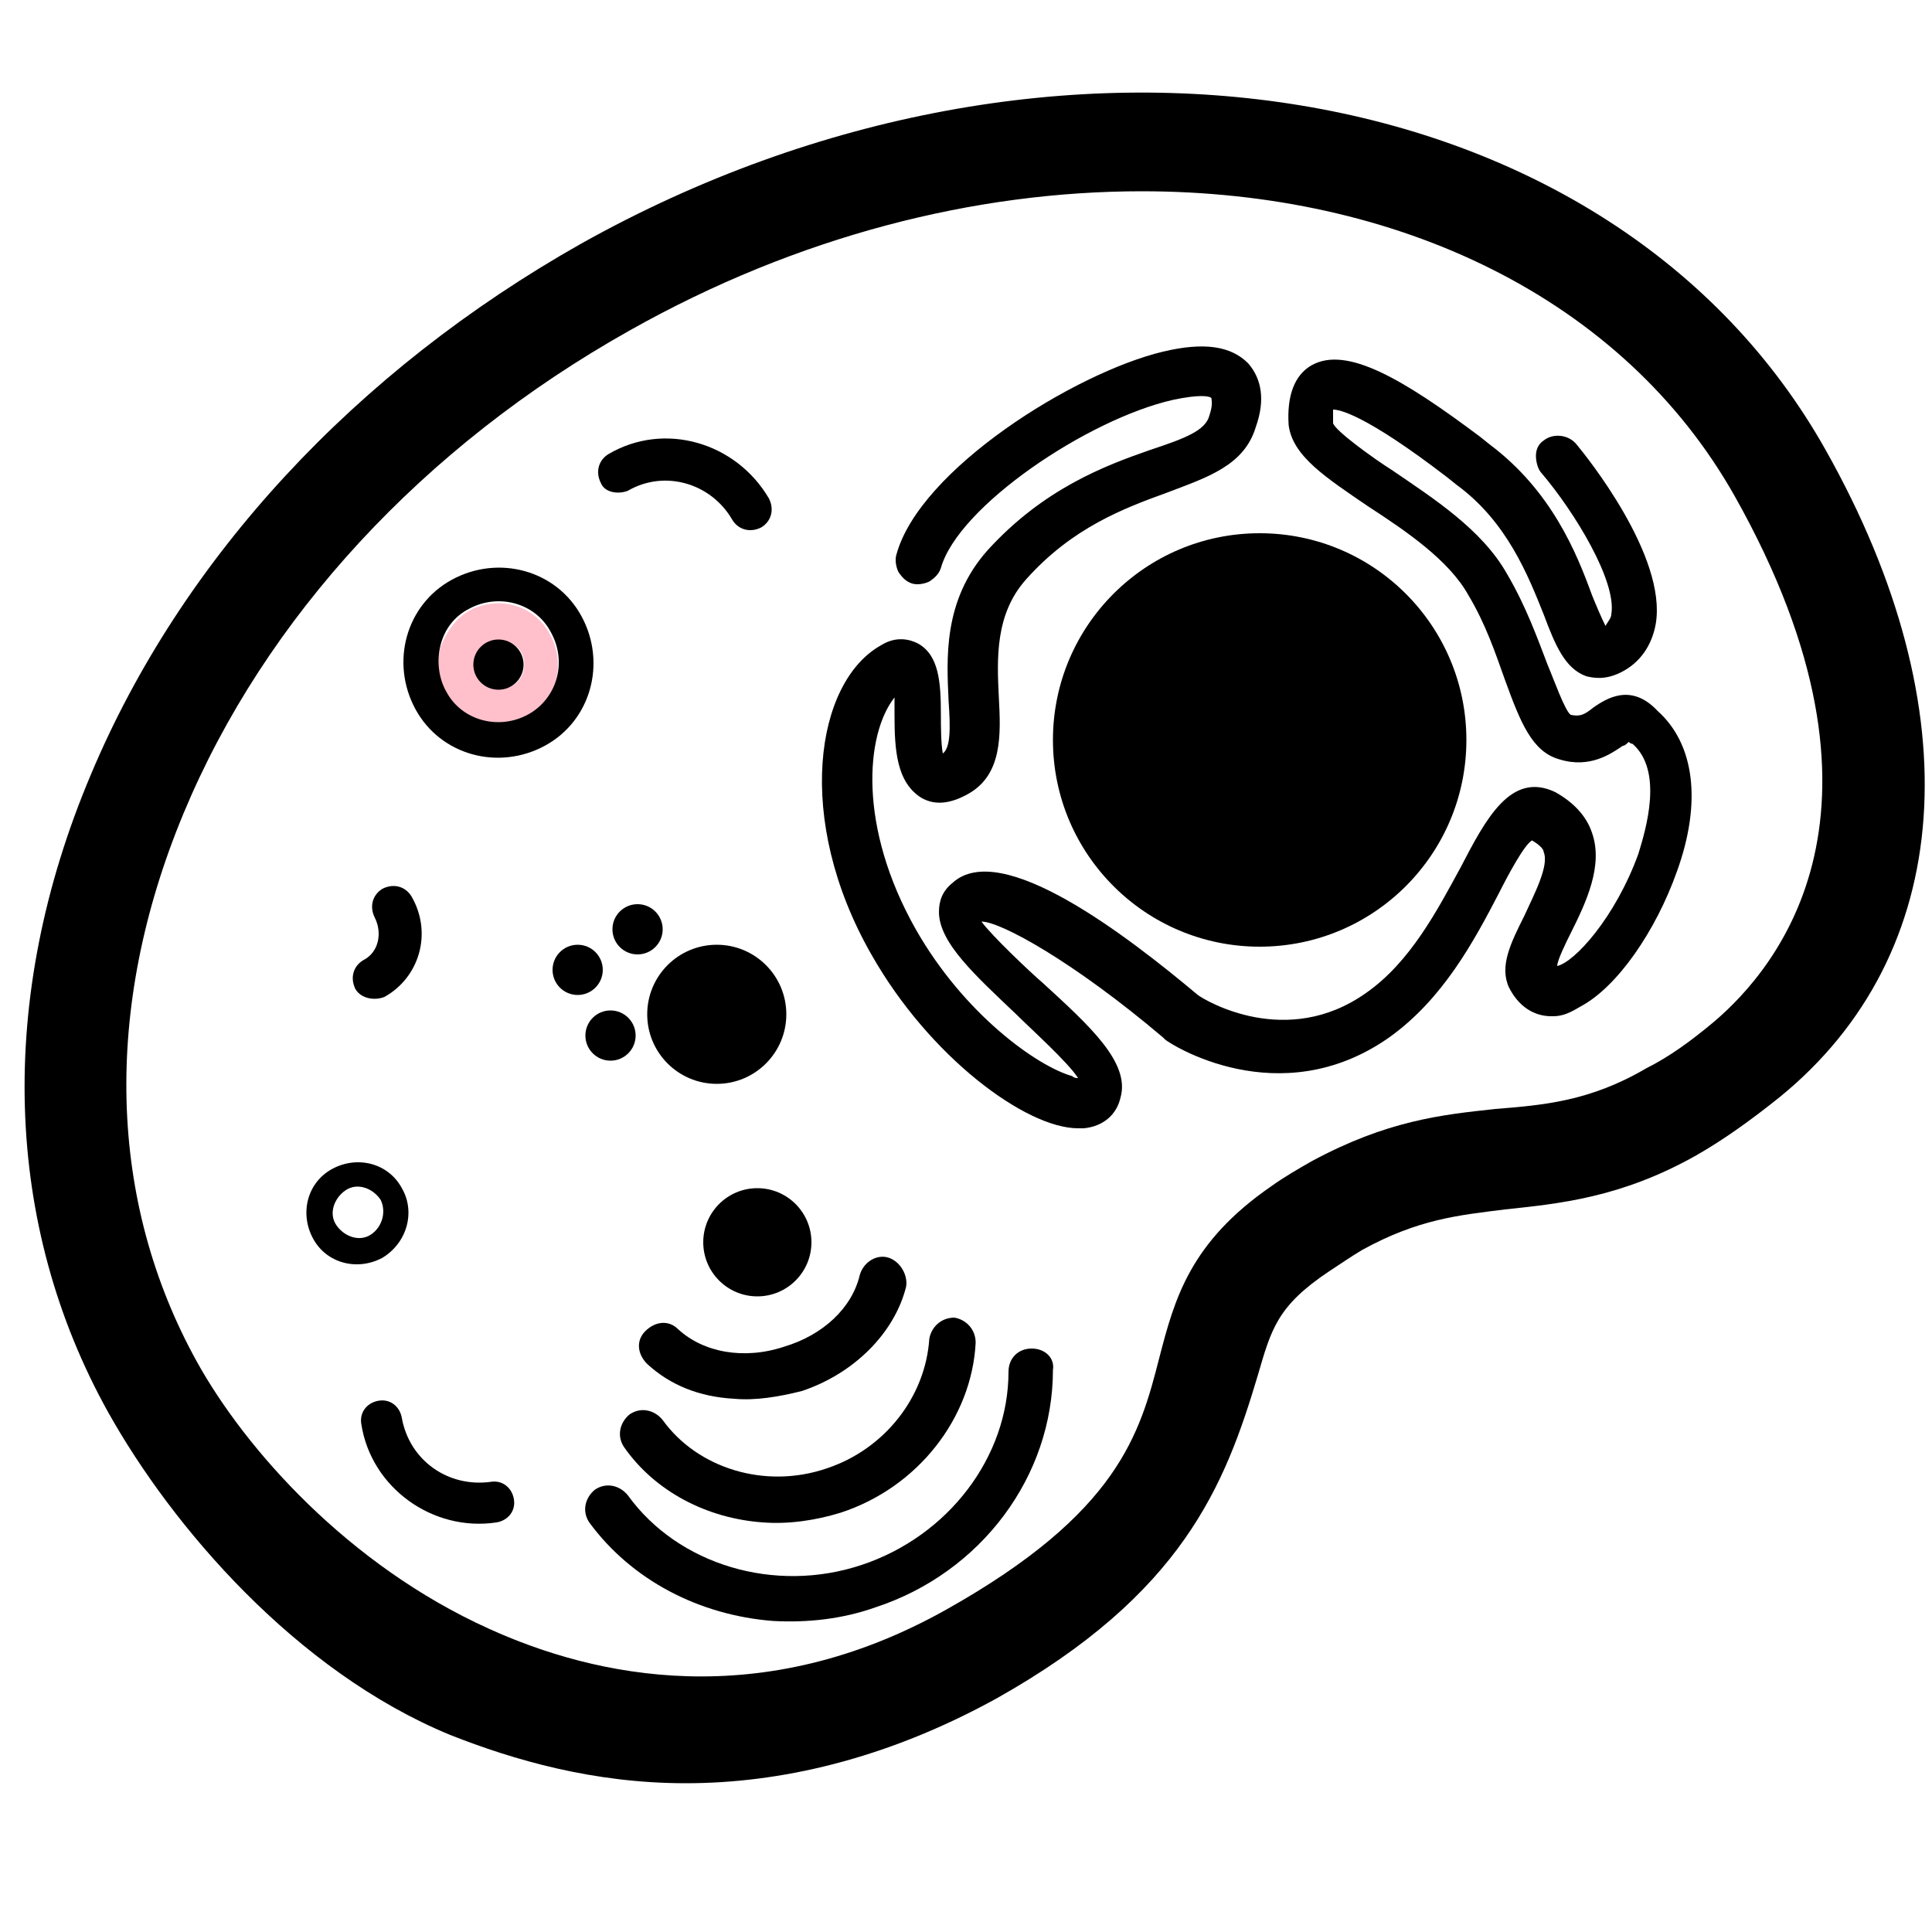 <?xml version="1.0" encoding="utf-8"?>
<!-- Uploaded to: SVG Repo, www.svgrepo.com, Generator: SVG Repo Mixer Tools -->
<svg height="800px" width="800px" version="1.2" baseProfile="tiny" id="Layer_1" xmlns="http://www.w3.org/2000/svg" xmlns:xlink="http://www.w3.org/1999/xlink"
	  viewBox="-77 79 100 100" xml:space="preserve">
<g>
	<path fill="pink" d="M-52.7,110.6c-0.7,0.4-1.2,1.1-1.5,1.9c-0.2,0.8-0.1,1.6,0.3,2.4c0.8,1.5,2.7,2,4.2,1.2c1.5-0.8,2-2.7,1.2-4.2
		C-49.3,110.3-51.2,109.8-52.7,110.6z M-50.5,114.5c-0.6,0.3-1.4,0.1-1.7-0.5c-0.3-0.6-0.1-1.4,0.5-1.7c0.6-0.3,1.4-0.1,1.7,0.5
		C-49.7,113.4-49.9,114.2-50.5,114.5z"/>
	<path fill="none" d="M-17.8,89.1c-8.6,0-17.9,2.3-26.5,7.2c-10.7,6-18.9,14.8-23.1,25c-4.2,10.1-4,20.2,0.7,28.4
		c2.5,4.5,7.8,10.4,15.1,13.8c5.5,2.5,14.1,4.4,23.7-1c8.9-5,10-9.1,11-13c0.8-3.1,1.5-6,5.8-8.9c0.7-0.5,1.4-0.9,2.1-1.3
		c3.8-2.2,6.7-2.4,9.5-2.7c2.5-0.2,4.9-0.5,7.8-2.1c1.1-0.6,2.3-1.4,3.5-2.4c3.4-2.8,10.2-11,1.2-27C7.1,94.6-4.6,89.1-17.8,89.1z
		 M-35,143.5c-0.1,1.5-1.4,2.7-2.9,2.6c-1.5-0.1-2.7-1.4-2.6-2.9s1.4-2.7,2.9-2.6C-36.1,140.7-34.9,142-35,143.5z M-30.2,145.6
		c-0.6,2.4-2.7,4.5-5.4,5.4c-1.2,0.4-2.3,0.5-3.5,0.4c-1.7-0.1-3.3-0.8-4.5-1.8c-0.5-0.5-0.5-1.2-0.1-1.7c0.5-0.5,1.2-0.5,1.7-0.1
		c1.3,1.2,3.5,1.5,5.5,0.9c2-0.7,3.4-2.1,3.9-3.7c0.2-0.6,0.8-1,1.5-0.9C-30.4,144.3-30,145-30.2,145.6z M-28.9,148.4
		c0-0.7,0.6-1.2,1.3-1.1c0.6,0,1.2,0.6,1.1,1.3c-0.2,4-3,7.5-7,8.8c-1.3,0.4-2.7,0.6-4,0.5c-2.9-0.2-5.5-1.6-7.2-3.9
		c-0.4-0.5-0.3-1.3,0.3-1.7c0.5-0.4,1.3-0.3,1.7,0.3c1.8,2.5,5.3,3.6,8.5,2.5C-31.2,154-29.1,151.3-28.9,148.4z M-45.1,127.7
		c-0.3-0.6-0.1-1.4,0.5-1.7c0.6-0.3,1.4-0.1,1.7,0.5c0.3,0.6,0.1,1.4-0.5,1.7C-44,128.5-44.7,128.3-45.1,127.7z M-38.1,134.7
		c-1.8,1-4,0.4-5-1.4c-1-1.8-0.4-4,1.4-5c1.8-1,4-0.4,5,1.4C-35.7,131.4-36.4,133.7-38.1,134.7z M-45.6,102.5
		c2.9-1.7,6.7-0.6,8.3,2.3c0.3,0.5,0.1,1.2-0.4,1.5c-0.5,0.3-1.2,0.1-1.5-0.4c-1.1-1.9-3.5-2.6-5.4-1.5c-0.5,0.3-1.2,0.1-1.5-0.4
		C-46.3,103.4-46.1,102.8-45.6,102.5z M-58.2,128.7c0.8-0.4,1.1-1.5,0.6-2.2c-0.3-0.5-0.1-1.2,0.4-1.5c0.5-0.3,1.2-0.1,1.5,0.4
		c1,1.8,0.4,4.1-1.4,5.2c-0.5,0.3-1.2,0.1-1.5-0.4C-58.9,129.6-58.7,129-58.2,128.7z M-60.8,143c-0.7-1.3-0.3-2.9,1-3.6
		s2.9-0.3,3.6,1c0.7,1.3,0.3,2.9-1,3.6C-58.5,144.8-60.1,144.3-60.8,143z M-51.3,157.8c-3.3,0.5-6.5-1.8-7-5.1
		c-0.1-0.6,0.3-1.1,0.9-1.2c0.6-0.1,1.1,0.3,1.2,0.9c0.3,2.2,2.4,3.7,4.6,3.3c0.6-0.1,1.1,0.3,1.2,0.9
		C-50.3,157.2-50.7,157.7-51.3,157.8z M-55.5,115.8c-1.3-2.4-0.5-5.4,1.9-6.7c2.4-1.3,5.4-0.5,6.7,1.9c1.3,2.4,0.5,5.4-1.9,6.7
		C-51.1,119-54.1,118.1-55.5,115.8z M-48.2,129.8c-0.3-0.6-0.1-1.4,0.5-1.7c0.6-0.3,1.4-0.1,1.7,0.5c0.3,0.6,0.1,1.4-0.5,1.7
		C-47.1,130.6-47.9,130.4-48.2,129.8z M-46,131.5c0.6-0.3,1.4-0.1,1.7,0.5c0.3,0.6,0.1,1.4-0.5,1.7c-0.6,0.3-1.4,0.1-1.7-0.5
		S-46.6,131.9-46,131.5z M-31.6,162.3c-1.8,0.6-3.6,0.8-5.3,0.7c-3.8-0.3-7.3-2.1-9.5-5.1c-0.4-0.5-0.3-1.3,0.3-1.7
		c0.5-0.4,1.3-0.3,1.7,0.3c2.6,3.6,7.6,5.1,12.1,3.6c4.5-1.5,7.6-5.6,7.6-10c0-0.7,0.5-1.2,1.2-1.2c0.7,0,1.2,0.5,1.2,1.2
		C-22.4,155.5-26.1,160.4-31.6,162.3z M10,124.1c-1.1,3.1-3.1,5.9-5,7c-0.5,0.3-1,0.4-1.4,0.5c0,0-0.1,0-0.1,0c-1,0-1.8-0.6-2.2-1.5
		c-0.5-1.1,0.1-2.3,0.8-3.7c0.5-1.1,1.3-2.5,1-3.3c0-0.1-0.1-0.3-0.6-0.6c-0.4,0.2-1.3,2-1.7,2.7c-1.3,2.5-2.9,5.5-5.7,7.5
		c-5.7,4-11.3,0.3-11.6,0.1l-0.1-0.1c-4.5-3.8-8.4-5.9-9.4-6c0.4,0.7,2.4,2.6,3.2,3.2c2.4,2.2,4.5,4.1,4,5.9c-0.3,0.9-1,1.5-1.9,1.6
		c-0.1,0-0.2,0-0.3,0c-2.8,0-7.8-3.7-10.7-9c-3.9-7-2.9-14.1,0.5-16c0.9-0.5,1.5-0.3,1.9-0.1c1.1,0.6,1.1,2.1,1.2,3.7
		c0,0.5,0,1.4,0.1,2c0.4-0.3,0.4-1.3,0.3-2.7c-0.1-2.2-0.2-5.3,2-7.8c2.8-3.2,6-4.4,8.4-5.2c1.8-0.6,2.8-1,3.1-1.8
		c0.2-0.5,0.1-0.8,0.1-0.9c-0.1-0.1-0.6-0.2-2,0.1c-4.4,1.1-11.1,5.6-12,8.7c-0.1,0.3-0.3,0.6-0.6,0.7c-0.3,0.2-0.6,0.2-0.9,0.1
		c-0.3-0.1-0.6-0.3-0.7-0.6c-0.2-0.3-0.2-0.6-0.1-0.9c1.2-4.4,9.2-9.4,13.8-10.5c2.1-0.5,3.6-0.3,4.4,0.6c0.7,0.8,0.9,1.9,0.4,3.3
		c-0.6,2-2.5,2.6-4.6,3.4c-2.2,0.8-4.9,1.7-7.3,4.5c-1.6,1.8-1.5,4.1-1.4,6.1c0.1,1.9,0.2,4-1.6,5c-0.9,0.5-1.7,0.6-2.4,0.2
		c-1.3-0.7-1.3-2.4-1.4-4.3c0-0.3,0-0.6,0-0.9c-1.5,1.9-1.9,6.7,1.1,12c2.5,4.4,6.2,7.1,8.1,7.6c0.1,0,0.3,0.1,0.3,0.1
		c-0.5-0.8-2.5-2.6-3.2-3.3c-2.2-2-4-3.7-4-5.3c0-0.6,0.2-1.1,0.7-1.5c2.5-2.2,9,2.7,12.7,5.8c0.4,0.3,4.6,2.7,8.7-0.1
		c2.3-1.6,3.8-4.3,4.9-6.5c1.3-2.4,2.6-5,4.9-3.9c1,0.5,1.6,1.2,1.9,2.1c0.6,1.7-0.3,3.6-1.1,5.2c-0.2,0.4-0.7,1.4-0.7,1.7
		c0.8-0.2,3-2.5,4.2-5.8c0.4-1.2,1.3-4.2-0.3-5.7c-0.1-0.1-0.1-0.1-0.2-0.1c-0.1,0.1-0.2,0.2-0.3,0.2c-0.6,0.4-1.6,1.1-3.3,0.7
		c-1.4-0.4-2-2-2.8-4.1c-0.5-1.3-1.1-2.8-1.9-4.4c-1-1.7-3.2-3.2-5.2-4.6c-2.2-1.5-3.9-2.7-4.1-4.2c-0.2-1.5,0.2-2.5,1.2-3.1
		c1.9-1,4.7,0.6,8.7,3.7L0,102c3.2,2.4,4.5,5.6,5.3,7.8c0.2,0.5,0.5,1.2,0.7,1.6c0.2-0.2,0.3-0.4,0.3-0.6c0.3-1.7-1.9-5.3-3.6-7.3
		c-0.2-0.3-0.3-0.6-0.3-0.9c0-0.3,0.2-0.6,0.4-0.8c0.5-0.4,1.3-0.4,1.7,0.2c0.5,0.6,4.8,5.8,4.1,9.3c-0.2,1.1-0.8,1.9-1.8,2.5
		c-0.8,0.4-1.4,0.3-1.8,0.2c-1.1-0.4-1.6-1.6-2.2-3.2c-0.8-2-1.9-4.7-4.5-6.7l-0.5-0.4c-4.3-3.3-5.6-3.5-5.9-3.5c0,0.1,0,0.3,0,0.7
		c0.1,0.4,2.2,1.9,3,2.4c2.2,1.5,4.7,3.2,6,5.4c1,1.7,1.6,3.4,2.1,4.7c0.3,0.7,0.9,2.4,1.2,2.6c0.5,0.1,0.7,0,1.1-0.3
		c0.6-0.4,1.9-1.3,3.5,0.1C10.9,117.5,11.3,120.5,10,124.1z M-2.5,112c2.9,5.1,1.1,11.7-4.1,14.6c-5.1,2.9-11.7,1.1-14.6-4.1
		c-2.9-5.1-1.1-11.7,4.1-14.6C-11.9,105-5.4,106.9-2.5,112z"/>
	<circle fill="none" cx="-58.5" cy="141.7" r="1.3"/>
	<path d="M17.5,102.3c-11-19.6-39.9-24.4-64.4-10.7c-11.7,6.6-20.7,16.3-25.4,27.5c-4.9,11.6-4.5,23.3,0.9,33
		c3.3,5.9,9.7,13.4,17.7,16.7c3.3,1.3,7.4,2.5,12.2,2.5c4.8,0,10.3-1.2,16.1-4.4c9.6-5.4,11.8-11,13.5-16.7c0.7-2.4,1-3.6,3.7-5.4
		c0.6-0.4,1.2-0.8,1.7-1.1c2.9-1.6,5-1.8,7.4-2.1c2.8-0.3,6-0.6,9.9-2.8c1.4-0.8,2.8-1.8,4.3-3C24.2,128.4,25.1,115.8,17.5,102.3z
		 M11.7,131.9c-1.2,1-2.3,1.8-3.5,2.4c-2.9,1.7-5.3,1.9-7.8,2.1c-2.8,0.3-5.6,0.6-9.5,2.7c-0.7,0.4-1.4,0.8-2.1,1.3
		c-4.2,2.9-5,5.8-5.8,8.9c-1,3.9-2.1,8-11,13c-9.6,5.4-18.2,3.5-23.7,1c-7.3-3.3-12.6-9.3-15.1-13.8c-4.6-8.3-4.9-18.3-0.7-28.4
		c4.2-10.1,12.4-19,23.1-25c8.7-4.9,17.9-7.2,26.5-7.2c13.2,0,24.9,5.5,30.7,15.8C21.9,120.9,15,129.1,11.7,131.9z"/>
	<circle cx="-11.8" cy="117.3" r="10.7"/>
	<path d="M5.5,115.6C5,116,4.8,116.1,4.3,116c-0.3-0.2-0.9-1.9-1.2-2.6c-0.5-1.3-1.1-3-2.1-4.7c-1.3-2.3-3.8-3.9-6-5.4
		c-0.8-0.5-2.9-2-3-2.4c0-0.4,0-0.6,0-0.7c0.3,0,1.6,0.2,5.9,3.5l0.5,0.4c2.6,1.9,3.7,4.7,4.5,6.7c0.6,1.6,1.1,2.8,2.2,3.2
		c0.4,0.1,1,0.2,1.8-0.2c1-0.5,1.6-1.4,1.8-2.5c0.6-3.5-3.6-8.7-4.1-9.3c-0.4-0.5-1.2-0.6-1.7-0.2c-0.3,0.2-0.4,0.5-0.4,0.8
		c0,0.3,0.1,0.7,0.3,0.9c1.7,2,3.9,5.6,3.6,7.3c0,0.2-0.2,0.4-0.3,0.6c-0.2-0.4-0.5-1.1-0.7-1.6c-0.8-2.2-2.1-5.4-5.3-7.8l-0.5-0.4
		c-4-3-6.9-4.7-8.7-3.7c-0.9,0.5-1.3,1.6-1.2,3.1c0.2,1.6,1.9,2.7,4.1,4.2c2,1.3,4.2,2.8,5.2,4.6c0.9,1.5,1.4,3,1.9,4.4
		c0.8,2.2,1.4,3.7,2.8,4.1c1.6,0.5,2.7-0.3,3.3-0.7c0.1,0,0.2-0.1,0.3-0.2c0,0,0.1,0.1,0.2,0.1c1.6,1.4,0.7,4.4,0.3,5.7
		c-1.2,3.3-3.3,5.6-4.2,5.8c0-0.3,0.5-1.3,0.7-1.7c0.8-1.6,1.7-3.5,1.1-5.2c-0.3-0.9-1-1.6-1.9-2.1c-2.3-1.1-3.6,1.4-4.9,3.9
		c-1.2,2.2-2.6,4.9-4.9,6.5c-4.1,2.9-8.3,0.4-8.7,0.1c-3.7-3.1-10.2-8.1-12.7-5.8c-0.5,0.4-0.7,0.9-0.7,1.5c0,1.6,1.9,3.3,4,5.3
		c0.7,0.7,2.7,2.5,3.2,3.3c-0.1,0-0.2,0-0.3-0.1c-1.8-0.5-5.6-3.2-8.1-7.6c-3-5.3-2.6-10.1-1.1-12c0,0.3,0,0.7,0,0.9
		c0,1.8,0.1,3.5,1.4,4.3c0.7,0.4,1.5,0.3,2.4-0.2c1.8-1,1.7-3.1,1.6-5c-0.1-2-0.2-4.3,1.4-6.1c2.4-2.7,5.1-3.7,7.3-4.5
		c2.1-0.8,4-1.4,4.6-3.4c0.5-1.4,0.3-2.5-0.4-3.3c-0.9-0.9-2.3-1.1-4.4-0.6c-4.6,1.1-12.6,6.1-13.8,10.5c-0.1,0.3,0,0.7,0.1,0.9
		c0.2,0.3,0.4,0.5,0.7,0.6c0.3,0.1,0.7,0,0.9-0.1c0.3-0.2,0.5-0.4,0.6-0.7c0.9-3.2,7.6-7.7,12-8.7c1.4-0.3,1.9-0.2,2-0.1
		c0,0.1,0.1,0.3-0.1,0.9c-0.2,0.8-1.3,1.2-3.1,1.8c-2.3,0.8-5.5,2-8.4,5.2c-2.3,2.6-2.1,5.6-2,7.8c0.1,1.4,0.1,2.4-0.3,2.7
		c-0.1-0.5-0.1-1.5-0.1-2c0-1.7-0.1-3.1-1.2-3.7c-0.4-0.2-1.1-0.4-1.9,0.1c-3.4,1.9-4.5,9-0.5,16c3,5.3,8,9,10.7,9
		c0.1,0,0.2,0,0.3,0c1-0.1,1.7-0.7,1.9-1.6c0.5-1.8-1.6-3.7-4-5.9c-0.7-0.6-2.7-2.5-3.2-3.2c1,0,4.8,2.1,9.4,6l0.1,0.1
		c0.2,0.2,5.9,3.9,11.6-0.1c2.8-2,4.4-5,5.7-7.5c0.4-0.8,1.3-2.5,1.7-2.7c0.5,0.3,0.6,0.5,0.6,0.6c0.3,0.7-0.5,2.2-1,3.3
		c-0.7,1.4-1.3,2.6-0.8,3.7c0.5,1,1.3,1.5,2.2,1.5c0,0,0.1,0,0.1,0c0.5,0,0.9-0.2,1.4-0.5c1.9-1,3.9-3.9,5-7c1.3-3.6,0.9-6.6-1-8.3
		C7.4,114.3,6.1,115.2,5.5,115.6z"/>
	<path d="M-56.2,140.5c-0.7-1.3-2.3-1.7-3.6-1s-1.7,2.3-1,3.6c0.7,1.3,2.3,1.7,3.6,1C-55.9,143.3-55.5,141.7-56.2,140.5z
		 M-57.8,142.9c-0.6,0.4-1.4,0.1-1.8-0.5c-0.4-0.6-0.1-1.4,0.5-1.8c0.6-0.4,1.4-0.1,1.8,0.5C-57,141.7-57.2,142.5-57.8,142.9z"/>
	<circle cx="-39.9" cy="131.5" r="3.6"/>
	<circle cx="-44" cy="127.1" r="1.3"/>
	<circle cx="-51.2" cy="113.4" r="1.3"/>
	<circle cx="-47.1" cy="129.2" r="1.3"/>
	<circle cx="-45.4" cy="132.6" r="1.3"/>
	<path d="M-46.9,110.9c-1.3-2.4-4.3-3.2-6.7-1.9c-2.4,1.3-3.2,4.3-1.9,6.7c1.3,2.4,4.3,3.2,6.7,1.9
		C-46.4,116.3-45.6,113.3-46.9,110.9z M-49.7,116c-1.5,0.8-3.4,0.3-4.2-1.2c-0.4-0.7-0.5-1.6-0.3-2.4c0.2-0.8,0.7-1.5,1.5-1.9
		c1.5-0.8,3.4-0.3,4.2,1.2C-47.6,113.3-48.2,115.2-49.7,116z"/>
	<path d="M-57.1,130.6c1.8-1,2.5-3.3,1.4-5.2c-0.3-0.5-0.9-0.7-1.5-0.4c-0.5,0.3-0.7,0.9-0.4,1.5c0.4,0.8,0.2,1.8-0.6,2.2
		c-0.5,0.3-0.7,0.9-0.4,1.5C-58.3,130.7-57.6,130.8-57.1,130.6z"/>
	<path d="M-44.5,104.4c1.9-1.1,4.3-0.4,5.4,1.5c0.3,0.5,0.9,0.7,1.5,0.4c0.5-0.3,0.7-0.9,0.4-1.5c-1.7-2.9-5.4-4-8.3-2.3
		c-0.5,0.3-0.7,0.9-0.4,1.5C-45.7,104.5-45,104.6-44.5,104.4z"/>
	<path d="M-51.6,155.7c-2.2,0.3-4.2-1.1-4.6-3.3c-0.1-0.6-0.6-1-1.2-0.9c-0.6,0.1-1,0.6-0.9,1.2c0.5,3.3,3.7,5.6,7,5.1
		c0.6-0.1,1-0.6,0.9-1.2C-50.5,156-51,155.6-51.6,155.7z"/>
	<path d="M-23.6,148.8c-0.7,0-1.2,0.5-1.2,1.2c0,4.4-3.1,8.5-7.6,10c-4.5,1.5-9.5,0-12.1-3.6c-0.4-0.5-1.1-0.7-1.7-0.3
		c-0.5,0.4-0.7,1.1-0.3,1.7c2.2,3,5.7,4.8,9.5,5.1c1.8,0.1,3.6-0.1,5.3-0.7c5.5-1.8,9.2-6.8,9.2-12.3
		C-22.4,149.3-22.9,148.8-23.6,148.8z"/>
	<path d="M-34.2,155c-3.2,1.1-6.7,0-8.5-2.5c-0.4-0.5-1.1-0.7-1.7-0.3c-0.5,0.4-0.7,1.1-0.3,1.7c1.6,2.3,4.3,3.7,7.2,3.9
		c1.3,0.1,2.7-0.1,4-0.5c4-1.3,6.8-4.9,7-8.8c0-0.7-0.5-1.2-1.1-1.3c-0.7,0-1.2,0.5-1.3,1.1C-29.1,151.3-31.2,154-34.2,155z"/>
	<path d="M-31,144.1c-0.6-0.2-1.3,0.2-1.5,0.9c-0.4,1.7-1.9,3.1-3.9,3.7c-2.1,0.7-4.2,0.3-5.5-0.9c-0.5-0.5-1.2-0.4-1.7,0.1
		c-0.5,0.5-0.4,1.2,0.1,1.7c1.2,1.1,2.7,1.7,4.5,1.8c1.1,0.1,2.3-0.1,3.5-0.4c2.7-0.9,4.8-3,5.4-5.4C-30,145-30.4,144.3-31,144.1z"
		/>
	<circle cx="-37.8" cy="143.3" r="2.8"/>
</g>
</svg>
